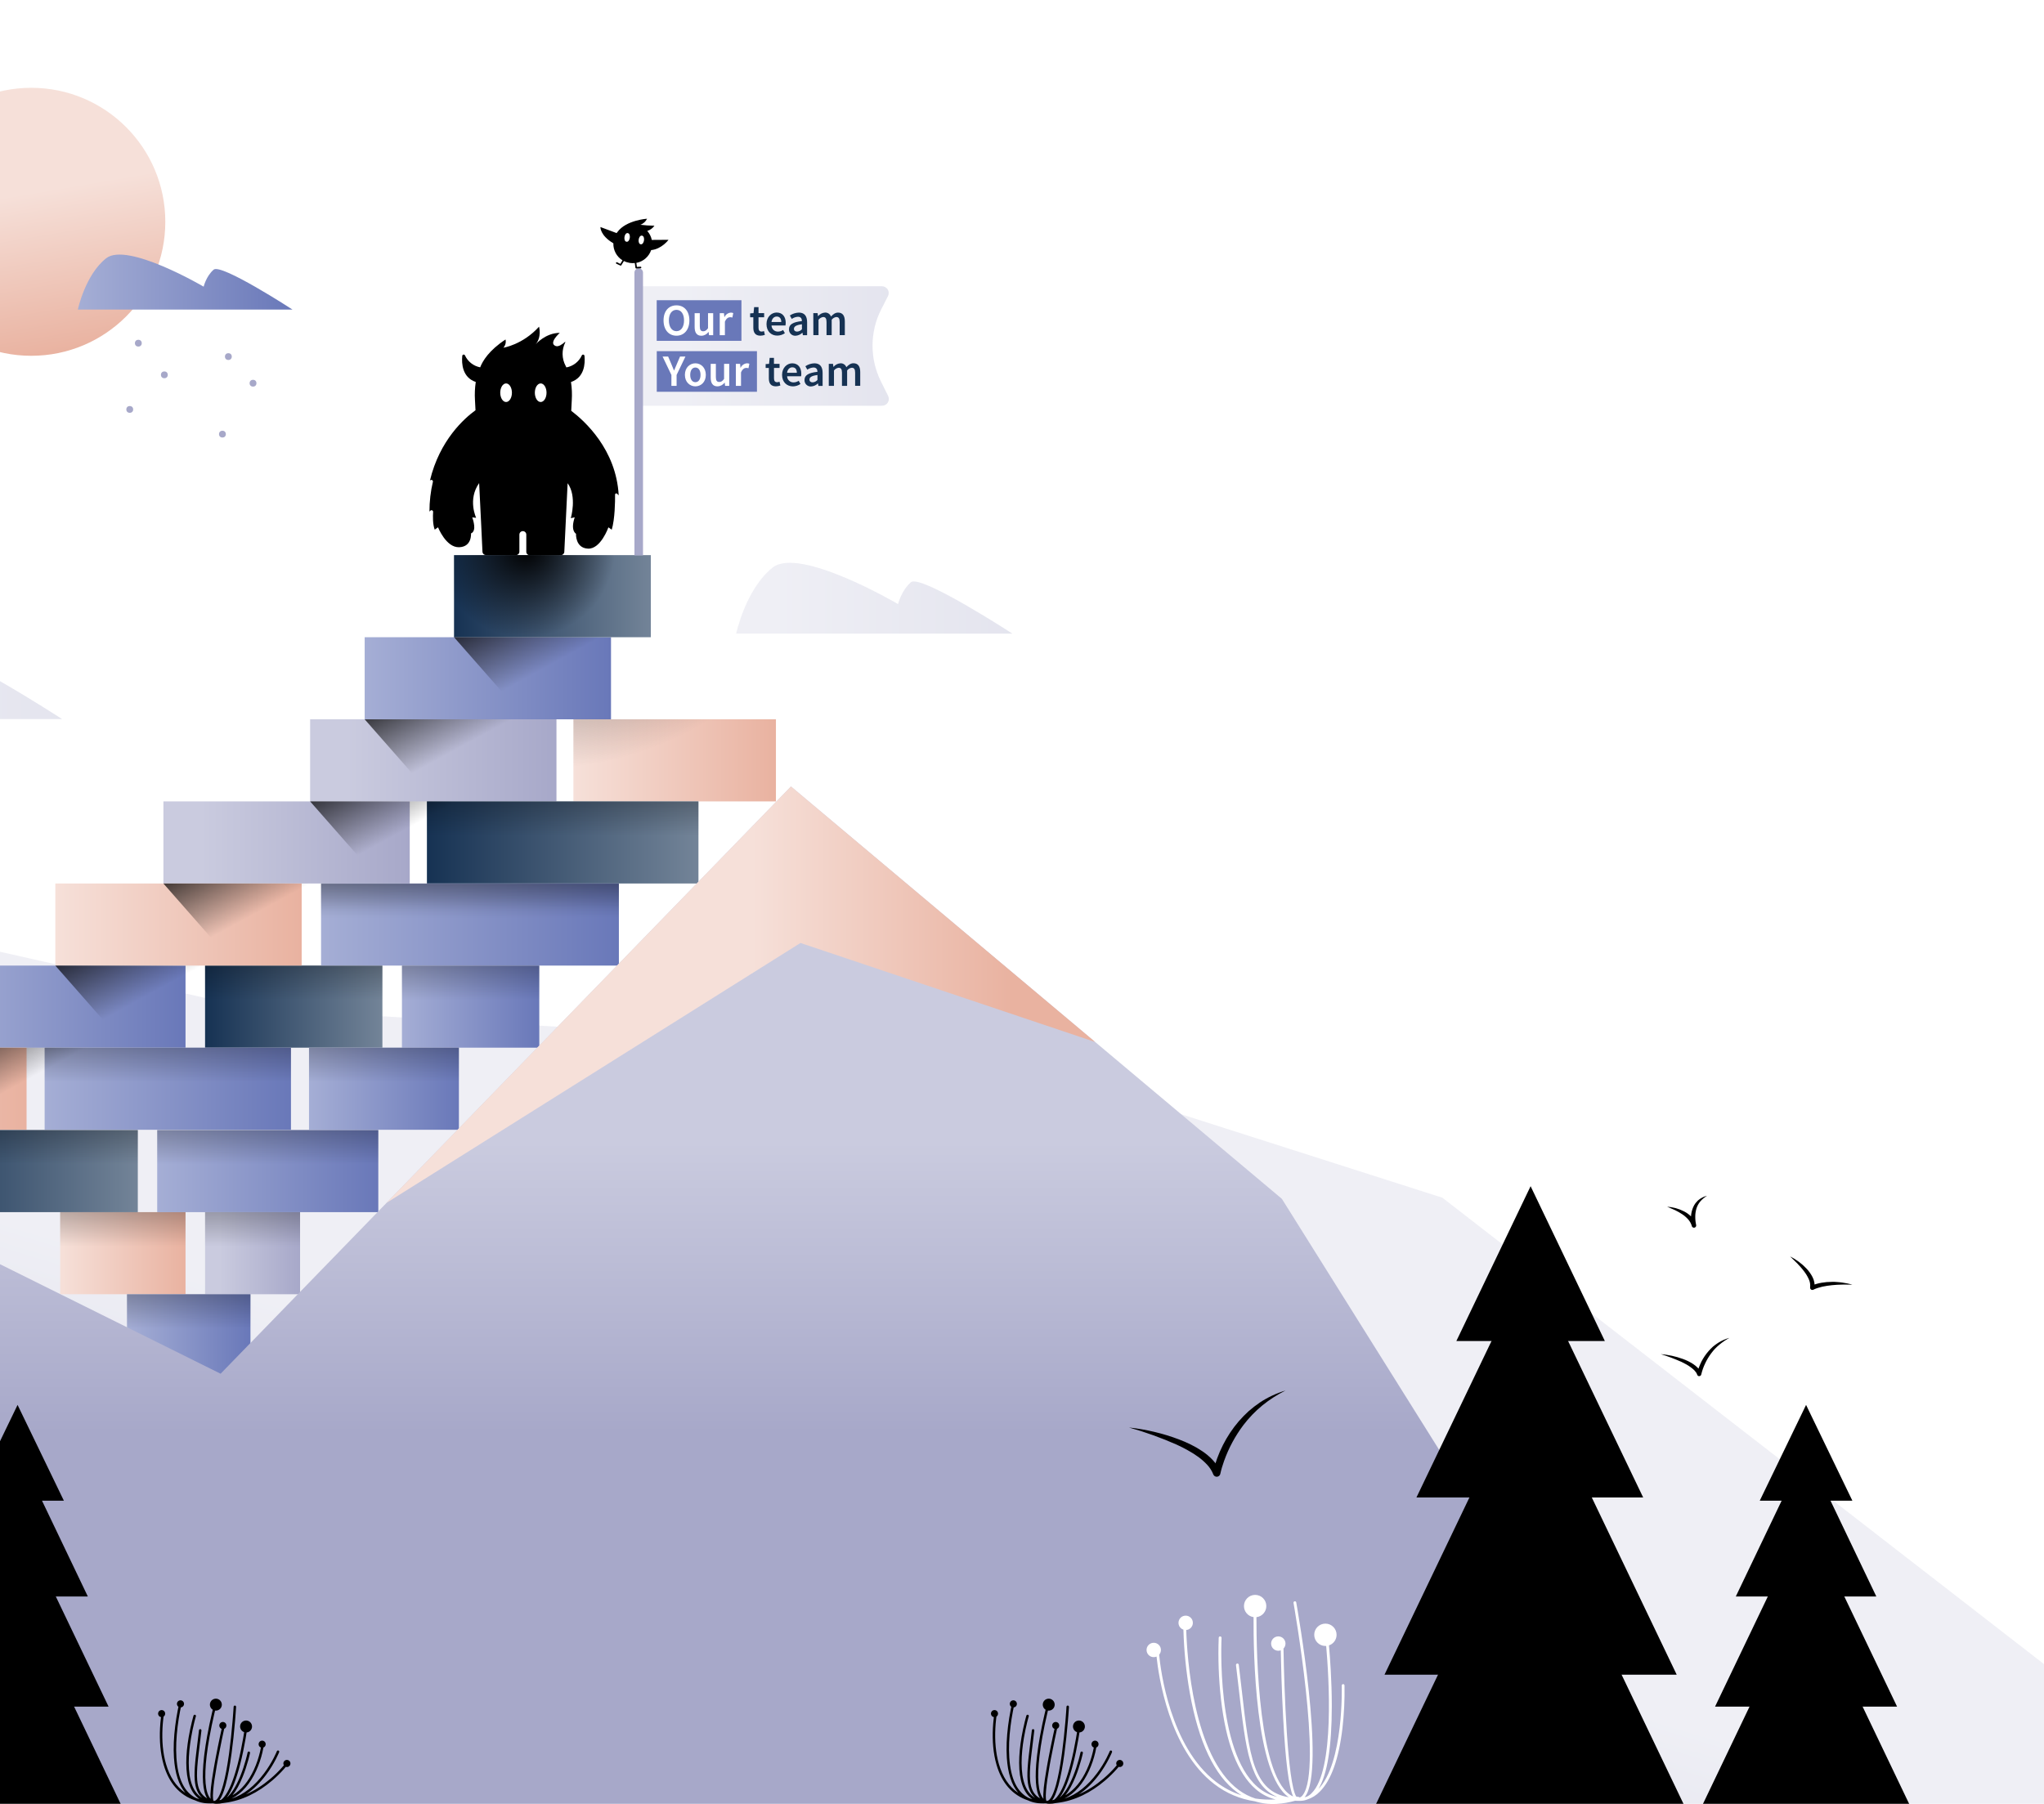 <?xml version="1.0" encoding="UTF-8"?>
<svg width="1280px" height="1130px" viewBox="0 0 1280 1130" version="1.1" xmlns="http://www.w3.org/2000/svg" xmlns:xlink="http://www.w3.org/1999/xlink">
    <rect x="0" y="0" width="1280" height="1130" fill="#808080" stroke="none"/>
    <!-- Generator: Sketch 63.1 (92452) - https://sketch.com -->
    <title>Group 12 Copy</title>
    <desc>Created with Sketch.</desc>
    <defs>
        <rect id="path-1" x="0" y="0" width="1440" height="1130"></rect>
        <linearGradient x1="52.87%" y1="48.988%" x2="41.389%" y2="58.848%" id="linearGradient-3">
            <stop stop-color="#CACBDF" offset="15%"></stop>
            <stop stop-color="#A7A8C9" offset="100%"></stop>
        </linearGradient>
        <linearGradient x1="0%" y1="50%" x2="100%" y2="50%" id="linearGradient-4">
            <stop stop-color="#A5AED5" offset="0%"></stop>
            <stop stop-color="#6978B9" offset="100%"></stop>
        </linearGradient>
        <linearGradient x1="0%" y1="50%" x2="100%" y2="50%" id="linearGradient-5">
            <stop stop-color="#F6E0D9" offset="0%"></stop>
            <stop stop-color="#E9B2A0" offset="100%"></stop>
        </linearGradient>
        <linearGradient x1="0%" y1="50%" x2="100.006%" y2="50%" id="linearGradient-6">
            <stop stop-color="#CACBDF" offset="15%"></stop>
            <stop stop-color="#A7A8C9" offset="100%"></stop>
        </linearGradient>
        <linearGradient x1="0%" y1="50%" x2="100%" y2="50%" id="linearGradient-7">
            <stop stop-color="#163253" offset="0%"></stop>
            <stop stop-color="#738498" offset="100%"></stop>
        </linearGradient>
        <radialGradient cx="36.609%" cy="-8.051%" fx="36.609%" fy="-8.051%" r="108.518%" gradientTransform="translate(0.366,-0.081),scale(0.417,1),translate(-0.366,0.081)" id="radialGradient-8">
            <stop stop-color="#000000" offset="0%"></stop>
            <stop stop-color="#000000" stop-opacity="0" offset="100%"></stop>
        </radialGradient>
        <linearGradient x1="0%" y1="50%" x2="99.988%" y2="50%" id="linearGradient-9">
            <stop stop-color="#A5AED5" offset="0%"></stop>
            <stop stop-color="#6978B9" offset="100%"></stop>
        </linearGradient>
        <linearGradient x1="0%" y1="50%" x2="100%" y2="50%" id="linearGradient-10">
            <stop stop-color="#163253" offset="0%"></stop>
            <stop stop-color="#738498" offset="100%"></stop>
        </linearGradient>
        <linearGradient x1="0%" y1="50%" x2="100%" y2="50%" id="linearGradient-11">
            <stop stop-color="#163253" offset="0%"></stop>
            <stop stop-color="#738498" offset="100%"></stop>
        </linearGradient>
        <linearGradient x1="0%" y1="50%" x2="100%" y2="50%" id="linearGradient-12">
            <stop stop-color="#CACBDF" offset="15%"></stop>
            <stop stop-color="#A7A8C9" offset="100%"></stop>
        </linearGradient>
        <linearGradient x1="0%" y1="50.019%" x2="100%" y2="50.019%" id="linearGradient-13">
            <stop stop-color="#A5AED5" offset="0%"></stop>
            <stop stop-color="#6978B9" offset="100%"></stop>
        </linearGradient>
        <linearGradient x1="0%" y1="50.019%" x2="100.005%" y2="50.019%" id="linearGradient-14">
            <stop stop-color="#F6E0D9" offset="0%"></stop>
            <stop stop-color="#E9B2A0" offset="100%"></stop>
        </linearGradient>
        <linearGradient x1="0%" y1="50.019%" x2="100.011%" y2="50.019%" id="linearGradient-15">
            <stop stop-color="#A5AED5" offset="0%"></stop>
            <stop stop-color="#6978B9" offset="100%"></stop>
        </linearGradient>
        <linearGradient x1="0%" y1="50%" x2="100%" y2="50%" id="linearGradient-16">
            <stop stop-color="#A5AED5" offset="0%"></stop>
            <stop stop-color="#6978B9" offset="100%"></stop>
        </linearGradient>
        <linearGradient x1="0%" y1="50%" x2="100%" y2="50%" id="linearGradient-17">
            <stop stop-color="#F6E0D9" offset="0%"></stop>
            <stop stop-color="#E9B2A0" offset="100%"></stop>
        </linearGradient>
        <linearGradient x1="0%" y1="50%" x2="100%" y2="50%" id="linearGradient-18">
            <stop stop-color="#CACBDF" offset="15%"></stop>
            <stop stop-color="#A7A8C9" offset="100%"></stop>
        </linearGradient>
        <linearGradient x1="0%" y1="50%" x2="100%" y2="50%" id="linearGradient-19">
            <stop stop-color="#F6E0D9" offset="0%"></stop>
            <stop stop-color="#E9B2A0" offset="100%"></stop>
        </linearGradient>
        <linearGradient x1="0%" y1="50%" x2="100%" y2="50%" id="linearGradient-20">
            <stop stop-color="#A5AED5" offset="0%"></stop>
            <stop stop-color="#6978B9" offset="100%"></stop>
        </linearGradient>
        <linearGradient x1="0%" y1="50%" x2="100%" y2="50%" id="linearGradient-21">
            <stop stop-color="#A5AED5" offset="0%"></stop>
            <stop stop-color="#6978B9" offset="100%"></stop>
        </linearGradient>
        <linearGradient x1="0%" y1="50%" x2="100.007%" y2="50%" id="linearGradient-22">
            <stop stop-color="#163253" offset="0%"></stop>
            <stop stop-color="#738498" offset="100%"></stop>
        </linearGradient>
        <radialGradient cx="-17.496%" cy="-394.913%" fx="-17.496%" fy="-394.913%" r="466.566%" gradientTransform="translate(-0.175,-3.949),scale(0.353,1),translate(0.175,3.949)" id="radialGradient-23">
            <stop stop-color="#000000" offset="0%"></stop>
            <stop stop-color="#000000" stop-opacity="0" offset="100%"></stop>
        </radialGradient>
        <linearGradient x1="0.51%" y1="2.509%" x2="55.238%" y2="45.097%" id="linearGradient-24">
            <stop stop-color="#000000" offset="0%"></stop>
            <stop stop-color="#000000" stop-opacity="0" offset="100%"></stop>
        </linearGradient>
        <linearGradient x1="0.5%" y1="2.499%" x2="55.243%" y2="45.096%" id="linearGradient-25">
            <stop stop-color="#000000" offset="0%"></stop>
            <stop stop-color="#000000" stop-opacity="0" offset="100%"></stop>
        </linearGradient>
        <linearGradient x1="0.51%" y1="2.509%" x2="55.247%" y2="45.097%" id="linearGradient-26">
            <stop stop-color="#000000" offset="0%"></stop>
            <stop stop-color="#000000" stop-opacity="0" offset="100%"></stop>
        </linearGradient>
        <linearGradient x1="0.51%" y1="2.508%" x2="55.243%" y2="45.096%" id="linearGradient-27">
            <stop stop-color="#000000" offset="0%"></stop>
            <stop stop-color="#000000" stop-opacity="0" offset="100%"></stop>
        </linearGradient>
        <linearGradient x1="50%" y1="-131.155%" x2="50%" y2="41.774%" id="linearGradient-28">
            <stop stop-color="#000000" offset="0%"></stop>
            <stop stop-color="#000000" stop-opacity="0" offset="100%"></stop>
        </linearGradient>
        <linearGradient x1="50%" y1="-131.155%" x2="50%" y2="41.793%" id="linearGradient-29">
            <stop stop-color="#000000" offset="0%"></stop>
            <stop stop-color="#000000" stop-opacity="0" offset="100%"></stop>
        </linearGradient>
        <linearGradient x1="50%" y1="-173.318%" x2="50%" y2="30.552%" id="linearGradient-30">
            <stop stop-color="#000000" offset="0%"></stop>
            <stop stop-color="#000000" stop-opacity="0" offset="100%"></stop>
        </linearGradient>
        <linearGradient x1="49.995%" y1="-131.155%" x2="49.995%" y2="41.793%" id="linearGradient-31">
            <stop stop-color="#000000" offset="0%"></stop>
            <stop stop-color="#000000" stop-opacity="0" offset="100%"></stop>
        </linearGradient>
        <linearGradient x1="49.988%" y1="-131.155%" x2="49.988%" y2="41.793%" id="linearGradient-32">
            <stop stop-color="#000000" offset="0%"></stop>
            <stop stop-color="#000000" stop-opacity="0" offset="100%"></stop>
        </linearGradient>
        <linearGradient x1="50%" y1="-131.155%" x2="50%" y2="41.793%" id="linearGradient-33">
            <stop stop-color="#000000" offset="0%"></stop>
            <stop stop-color="#000000" stop-opacity="0" offset="100%"></stop>
        </linearGradient>
        <linearGradient x1="50.004%" y1="-131.155%" x2="50.004%" y2="41.774%" id="linearGradient-34">
            <stop stop-color="#000000" offset="0%"></stop>
            <stop stop-color="#000000" stop-opacity="0" offset="100%"></stop>
        </linearGradient>
        <linearGradient x1="49.994%" y1="-131.155%" x2="49.994%" y2="41.774%" id="linearGradient-35">
            <stop stop-color="#000000" offset="0%"></stop>
            <stop stop-color="#000000" stop-opacity="0" offset="100%"></stop>
        </linearGradient>
        <linearGradient x1="50%" y1="-131.155%" x2="50%" y2="41.774%" id="linearGradient-36">
            <stop stop-color="#000000" offset="0%"></stop>
            <stop stop-color="#000000" stop-opacity="0" offset="100%"></stop>
        </linearGradient>
        <linearGradient x1="50.008%" y1="-131.155%" x2="50.008%" y2="41.774%" id="linearGradient-37">
            <stop stop-color="#000000" offset="0%"></stop>
            <stop stop-color="#000000" stop-opacity="0" offset="100%"></stop>
        </linearGradient>
        <linearGradient x1="50%" y1="-131.155%" x2="50%" y2="41.793%" id="linearGradient-38">
            <stop stop-color="#000000" offset="0%"></stop>
            <stop stop-color="#000000" stop-opacity="0" offset="100%"></stop>
        </linearGradient>
        <linearGradient x1="50.003%" y1="-131.155%" x2="50.003%" y2="41.774%" id="linearGradient-39">
            <stop stop-color="#000000" offset="0%"></stop>
            <stop stop-color="#000000" stop-opacity="0" offset="100%"></stop>
        </linearGradient>
        <linearGradient x1="50%" y1="26.587%" x2="50%" y2="55.991%" id="linearGradient-40">
            <stop stop-color="#CACBDF" offset="15%"></stop>
            <stop stop-color="#A7A8C9" offset="100%"></stop>
        </linearGradient>
        <linearGradient x1="51.727%" y1="49.998%" x2="88.479%" y2="49.998%" id="linearGradient-41">
            <stop stop-color="#F6E0D9" offset="0%"></stop>
            <stop stop-color="#E9B2A0" offset="100%"></stop>
        </linearGradient>
        <linearGradient x1="48.177%" y1="39.372%" x2="58.501%" y2="99.577%" id="linearGradient-42">
            <stop stop-color="#F6E0D9" offset="0%"></stop>
            <stop stop-color="#E9B2A0" offset="100%"></stop>
        </linearGradient>
        <linearGradient x1="0%" y1="49.949%" x2="100%" y2="49.949%" id="linearGradient-43">
            <stop stop-color="#A5AED5" offset="0%"></stop>
            <stop stop-color="#6978B9" offset="100%"></stop>
        </linearGradient>
        <linearGradient x1="0%" y1="50.014%" x2="100%" y2="50.014%" id="linearGradient-44">
            <stop stop-color="#CACBDF" offset="15%"></stop>
            <stop stop-color="#A7A8C9" offset="100%"></stop>
        </linearGradient>
        <linearGradient x1="0%" y1="50.014%" x2="100%" y2="50.014%" id="linearGradient-45">
            <stop stop-color="#CACBDF" offset="15%"></stop>
            <stop stop-color="#A7A8C9" offset="100%"></stop>
        </linearGradient>
        <linearGradient x1="3.963%" y1="50.007%" x2="100.019%" y2="50.007%" id="linearGradient-46">
            <stop stop-color="#CACBDF" offset="15%"></stop>
            <stop stop-color="#A7A8C9" offset="100%"></stop>
        </linearGradient>
    </defs>
    <g id="Page-1" stroke="none" stroke-width="1" fill="none" fill-rule="evenodd">
        <g id="Artboard" transform="translate(0, -56)">
            <g id="Group-12-Copy" transform="translate(-80, 56)">
                <mask id="mask-2" fill="white">
                    <use xlink:href="#path-1"></use>
                </mask>
                <use id="Mask" fill="#FFFFFF" xlink:href="#path-1"></use>
                <g id="Group-12" mask="url(#mask-2)">
                    <g transform="translate(-689, 55)">
                        <g id="dateam-illustration-5" stroke-width="1" fill="none" fill-rule="evenodd">
                            <g id="Calque_3" fill-rule="nonzero">
                                <polygon id="Path" fill="url(#linearGradient-3)" opacity="0.3" points="4.54747351e-13 764.81 399.23 578.01 509.12 610.98 688.59 523.07 927.09 576.74 1194.41 592.66 1351.42 592.66 1672.25 695.22 2201.28 1105.44 1532.31 1090.79 477.66 1057.83"></polygon>
                                <rect id="Rectangle" fill="url(#linearGradient-4)" x="997.37" y="344.14" width="154.26" height="51.42"></rect>
                                <rect id="Rectangle" fill="url(#linearGradient-5)" x="1128.08" y="395.56" width="126.83" height="51.42"></rect>
                                <rect id="Rectangle" fill="url(#linearGradient-6)" x="963.21" y="395.56" width="154.26" height="51.42"></rect>
                                <rect id="Rectangle" fill="url(#linearGradient-7)" x="1053.32" y="292.72" width="123.25" height="51.42"></rect>
                                <rect id="Rectangle" fill="url(#radialGradient-8)" style="mix-blend-mode: multiply;" x="1053.32" y="292.72" width="123.25" height="51.42"></rect>
                                <rect id="Rectangle" fill="url(#linearGradient-9)" x="1020.71" y="549.82" width="86" height="51.42"></rect>
                                <rect id="Rectangle" fill="url(#linearGradient-10)" x="897.42" y="549.82" width="111.05" height="51.42"></rect>
                                <rect id="Rectangle" fill="url(#linearGradient-4)" x="730.92" y="549.82" width="154.26" height="51.42"></rect>
                                <rect id="Rectangle" fill="url(#linearGradient-11)" x="1036.35" y="446.98" width="170.04" height="51.42"></rect>
                                <rect id="Rectangle" fill="url(#linearGradient-12)" x="871.33" y="446.98" width="154.26" height="51.42"></rect>
                                <rect id="Rectangle" fill="url(#linearGradient-13)" x="796.95" y="601.24" width="154.26" height="51.42"></rect>
                                <rect id="Rectangle" fill="url(#linearGradient-14)" x="589.36" y="601.24" width="196.28" height="51.42"></rect>
                                <rect id="Rectangle" fill="url(#linearGradient-15)" x="962.51" y="601.24" width="93.86" height="51.42"></rect>
                                <rect id="Rectangle" fill="url(#linearGradient-16)" x="970.06" y="498.4" width="186.5" height="51.42"></rect>
                                <rect id="Rectangle" fill="url(#linearGradient-17)" x="803.65" y="498.4" width="154.26" height="51.42"></rect>
                                <rect id="Rectangle" fill="url(#linearGradient-18)" x="897.42" y="704.26" width="59.49" height="51.42"></rect>
                                <rect id="Rectangle" fill="url(#linearGradient-19)" x="806.67" y="704.26" width="78.51" height="51.42"></rect>
                                <rect id="Rectangle" fill="url(#linearGradient-20)" x="848.52" y="755.68" width="77.32" height="51.42"></rect>
                                <rect id="Rectangle" fill="url(#linearGradient-21)" x="867.45" y="652.84" width="138.45" height="51.42"></rect>
                                <rect id="Rectangle" fill="url(#linearGradient-22)" x="702.75" y="652.84" width="152.55" height="51.42"></rect>
                                <polygon id="Path" fill="url(#radialGradient-23)" style="mix-blend-mode: multiply;" points="1250.62 438.81 1128.08 438.81 1128.08 395.56 1219.83 395.56"></polygon>
                                <polygon id="Path" fill="url(#linearGradient-24)" opacity="0.7" style="mix-blend-mode: multiply;" points="1091.32 387.39 1155.37 387.39 1155.37 344.14 1053.32 344.14"></polygon>
                                <polygon id="Path" fill="url(#linearGradient-25)" opacity="0.7" style="mix-blend-mode: multiply;" points="1035.36 438.81 1099.41 438.81 1099.41 395.56 997.37 395.56"></polygon>
                                <polygon id="Path" fill="url(#linearGradient-26)" opacity="0.7" style="mix-blend-mode: multiply;" points="1001.21 490.23 1065.26 490.23 1065.26 446.98 963.21 446.98"></polygon>
                                <polygon id="Path" fill="url(#linearGradient-24)" opacity="0.7" style="mix-blend-mode: multiply;" points="909.33 541.65 973.38 541.65 973.38 498.4 871.33 498.4"></polygon>
                                <polygon id="Path" fill="url(#linearGradient-24)" opacity="0.7" style="mix-blend-mode: multiply;" points="841.64 593.07 905.7 593.07 905.7 549.82 803.65 549.82"></polygon>
                                <polygon id="Path" fill="url(#linearGradient-27)" opacity="0.7" style="mix-blend-mode: multiply;" points="768.91 644.49 832.96 644.49 832.96 601.25 730.92 601.25"></polygon>
                                <rect id="Rectangle" fill="url(#linearGradient-28)" style="mix-blend-mode: multiply;" x="1036.35" y="446.98" width="170.04" height="51.42"></rect>
                                <rect id="Rectangle" fill="url(#linearGradient-29)" style="mix-blend-mode: multiply;" x="970.06" y="498.4" width="186.5" height="51.42"></rect>
                                <rect id="Rectangle" fill="url(#linearGradient-30)" style="mix-blend-mode: multiply;" x="970.06" y="498.65" width="186.5" height="51.42"></rect>
                                <rect id="Rectangle" fill="url(#linearGradient-31)" style="mix-blend-mode: multiply;" x="897.42" y="549.82" width="111.05" height="51.42"></rect>
                                <rect id="Rectangle" fill="url(#linearGradient-32)" style="mix-blend-mode: multiply;" x="1020.71" y="549.82" width="86" height="51.42"></rect>
                                <rect id="Rectangle" fill="url(#linearGradient-33)" style="mix-blend-mode: multiply;" x="796.95" y="601.24" width="154.26" height="51.42"></rect>
                                <rect id="Rectangle" fill="url(#linearGradient-34)" style="mix-blend-mode: multiply;" x="867.45" y="652.84" width="138.45" height="51.42"></rect>
                                <rect id="Rectangle" fill="url(#linearGradient-35)" style="mix-blend-mode: multiply;" x="806.67" y="704.26" width="78.51" height="51.42"></rect>
                                <rect id="Rectangle" fill="url(#linearGradient-36)" style="mix-blend-mode: multiply;" x="848.52" y="755.68" width="77.32" height="51.42"></rect>
                                <rect id="Rectangle" fill="url(#linearGradient-37)" style="mix-blend-mode: multiply;" x="897.42" y="704.26" width="59.49" height="51.42"></rect>
                                <rect id="Rectangle" fill="url(#linearGradient-38)" style="mix-blend-mode: multiply;" x="962.51" y="601.24" width="93.86" height="51.42"></rect>
                                <rect id="Rectangle" fill="url(#linearGradient-39)" style="mix-blend-mode: multiply;" x="702.75" y="652.84" width="152.55" height="51.42"></rect>
                                <polygon id="Path" fill="url(#linearGradient-40)" points="105.99 966.93 599.16 652.53 907.14 805.47 1264.33 437.63 1571.73 695.91 1862.17 1159.55 18.34 1159.55"></polygon>
                                <polygon id="Path" fill="url(#linearGradient-41)" points="1264.33 437.63 1011.09 698.42 1270.28 535.65 1454.8 597.67"></polygon>
                                <g id="Group-19" transform="translate(701.62, 687.07)" fill="#000000">
                                    <polygon id="Path" points="979.38 97.93 1025.88 0.93 1072.38 97.93"></polygon>
                                    <polygon id="Path" points="954.38 195.93 1025.38 47.93 1096.38 195.93"></polygon>
                                    <polygon id="Path" points="934.38 306.93 1025.88 115.93 1117.38 306.93"></polygon>
                                    <polygon id="Path" points="899.38 449.93 1025.38 186.93 1151.38 449.93"></polygon>
                                    <polygon id="Path" points="1169.38 197.93 1198.385 137.93 1227.38 197.93"></polygon>
                                    <g id="Group" transform="translate(0.38, 137.93)">
                                        <polygon id="Path-Copy-4" points="49 60 78.005 0 107 60"></polygon>
                                        <polygon id="Path-Copy-5" points="34 120 78.005 28 122 120"></polygon>
                                        <polygon id="Path-Copy-6" points="21 189 78 70 135 189"></polygon>
                                        <polygon id="Path-Copy-7" points="0 278 78.005 115 156 278"></polygon>
                                    </g>
                                    <polygon id="Path" points="1154.38 257.93 1198.385 165.93 1242.38 257.93"></polygon>
                                    <polygon id="Path" points="1141.38 326.93 1198.38 207.93 1255.38 326.93"></polygon>
                                    <polygon id="Path" points="1120.38 415.93 1198.385 252.93 1276.38 415.93"></polygon>
                                    <path d="M1107.38,106.125 C1112.096,106.509 1116.739,107.52 1121.186,109.13 C1123.472,109.938 1125.653,111.014 1127.684,112.336 C1128.745,113.022 1129.722,113.831 1130.592,114.745 C1131.523,115.712 1132.26,116.847 1132.764,118.089 L1130.132,118.318 C1130.41,116.998 1130.795,115.702 1131.282,114.443 C1131.512,113.811 1131.779,113.216 1132.028,112.611 L1132.865,110.779 C1134.079,108.425 1135.575,106.226 1137.32,104.229 C1138.189,103.243 1139.111,102.304 1140.081,101.417 C1141.096,100.578 1142.16,99.798 1143.265,99.081 C1145.465,97.682 1147.863,96.619 1150.38,95.93 C1148.148,97.141 1146.045,98.574 1144.103,100.208 C1143.13,101.001 1142.207,101.855 1141.342,102.764 C1140.541,103.68 1139.685,104.596 1138.977,105.622 C1137.5,107.595 1136.229,109.712 1135.185,111.942 C1134.136,114.139 1133.322,116.438 1132.755,118.803 L1132.755,118.886 C1132.582,119.614 1131.848,120.065 1131.117,119.894 C1130.675,119.76 1130.33,119.417 1130.196,118.977 C1129.561,117.145 1127.95,115.661 1126.211,114.397 C1125.317,113.725 1124.379,113.113 1123.404,112.565 C1122.419,112.025 1121.416,111.484 1120.376,110.999 C1116.151,109.105 1111.81,107.478 1107.38,106.125 L1107.38,106.125 Z" id="Path"></path>
                                    <path d="M774.38,152.084 C779.715,152.66 785.007,153.576 790.226,154.824 C795.467,156.052 800.62,157.627 805.652,159.541 C808.191,160.491 810.68,161.571 813.108,162.776 C815.583,163.976 817.966,165.356 820.239,166.905 C822.589,168.469 824.758,170.288 826.708,172.33 C828.777,174.472 830.397,177.008 831.471,179.787 L827.024,180.16 C827.351,178.556 827.714,177.158 828.162,175.695 C828.609,174.231 829.094,172.824 829.588,171.416 C830.621,168.6 831.816,165.846 833.167,163.167 C835.857,157.815 839.184,152.807 843.075,148.253 C845.033,145.995 847.121,143.854 849.329,141.84 C851.573,139.878 853.935,138.057 856.404,136.387 C861.334,133.131 866.718,130.618 872.38,128.93 C867.193,131.513 862.307,134.661 857.811,138.317 C853.403,141.95 849.431,146.082 845.974,150.63 C840.863,157.441 836.806,164.982 833.941,173.001 C833.456,174.334 833.008,175.676 832.617,177.028 C832.226,178.379 831.834,179.824 831.582,181.027 L831.582,181.082 C831.375,182.096 830.519,182.848 829.487,182.924 C828.456,183 827.499,182.381 827.146,181.409 C826.271,179.204 824.991,177.184 823.371,175.452 C821.673,173.624 819.799,171.966 817.778,170.503 C815.693,168.992 813.514,167.616 811.254,166.383 C808.998,165.115 806.677,163.922 804.291,162.841 C794.592,158.54 784.596,154.945 774.38,152.084 L774.38,152.084 Z" id="Path"></path>
                                    <path d="M1111.38,13.784 C1115.062,14.026 1118.654,15.016 1121.93,16.694 C1123.641,17.557 1125.199,18.69 1126.541,20.048 C1127.929,21.496 1128.949,23.25 1129.515,25.165 C1129.655,25.637 1129.53,26.147 1129.187,26.503 C1128.843,26.859 1128.333,27.007 1127.849,26.891 C1127.365,26.775 1126.98,26.413 1126.84,25.941 L1126.84,25.886 L1126.84,25.886 C1126.377,23.947 1126.197,21.953 1126.307,19.964 C1126.415,17.978 1126.868,16.026 1127.645,14.191 C1127.86,13.738 1128.065,13.267 1128.309,12.842 C1128.552,12.417 1128.851,12.001 1129.132,11.586 C1129.439,11.191 1129.77,10.815 1130.123,10.459 L1130.628,9.914 L1131.208,9.452 C1132.715,8.233 1134.484,7.371 1136.38,6.93 C1134.801,7.866 1133.386,9.048 1132.19,10.431 C1131.058,11.754 1130.217,13.296 1129.721,14.958 C1129.229,16.61 1128.984,18.325 1128.991,20.048 C1128.984,20.918 1129.027,21.787 1129.122,22.653 C1129.209,23.498 1129.35,24.337 1129.543,25.165 L1126.84,25.867 C1126.404,24.37 1125.644,22.983 1124.614,21.803 C1123.516,20.557 1122.259,19.458 1120.873,18.533 C1119.431,17.561 1117.918,16.696 1116.346,15.946 C1114.71,15.179 1113.073,14.477 1111.38,13.784 Z" id="Path"></path>
                                    <path d="M1188.38,44.93 C1190.278,45.87 1192.09,46.978 1193.795,48.242 C1195.524,49.508 1197.134,50.932 1198.606,52.496 C1200.139,54.096 1201.431,55.916 1202.442,57.897 C1203.549,60.032 1203.968,62.464 1203.64,64.852 L1201.606,63.393 C1202.645,62.869 1203.735,62.453 1204.857,62.151 C1205.922,61.841 1207.005,61.592 1208.098,61.407 C1210.246,61.036 1212.421,60.853 1214.6,60.862 L1216.225,60.862 L1217.851,60.965 C1218.928,61.022 1220.005,61.163 1221.073,61.304 C1222.142,61.445 1223.2,61.652 1224.25,61.85 C1225.3,62.047 1226.34,62.358 1227.38,62.631 C1226.303,62.631 1225.234,62.631 1224.176,62.574 C1223.117,62.518 1222.049,62.574 1220.99,62.574 C1218.882,62.621 1216.782,62.716 1214.702,62.932 C1212.644,63.135 1210.597,63.449 1208.572,63.873 C1207.569,64.118 1206.584,64.391 1205.618,64.701 C1204.694,64.991 1203.794,65.353 1202.925,65.783 L1202.925,65.783 C1202.242,66.126 1201.415,65.849 1201.067,65.162 C1200.931,64.903 1200.883,64.605 1200.928,64.315 C1201.132,62.486 1200.809,60.637 1199.999,58.989 C1199.162,57.184 1198.114,55.488 1196.878,53.936 C1196.275,53.117 1195.615,52.336 1194.928,51.564 C1194.241,50.793 1193.563,50.021 1192.838,49.278 C1191.417,47.838 1189.913,46.389 1188.38,44.93 Z" id="Path"></path>
                                </g>
                                <g id="Group-18" transform="translate(642, 0)">
                                    <circle id="Oval" fill="url(#linearGradient-42)" cx="146.59" cy="83.93" r="83.93"></circle>
                                    <path d="M175.75,138.91 L310.17,138.91 C310.17,138.91 265.47,109.83 260.78,113.91 C256.09,117.99 254.53,124.56 254.53,124.56 C254.53,124.56 206.7,96.42 193.53,106.74 C180.36,117.06 175.75,138.91 175.75,138.91 Z" id="Path" fill="url(#linearGradient-43)"></path>
                                    <circle id="Oval" fill="#A7A8C9" cx="270.01" cy="168.36" r="2.14"></circle>
                                    <circle id="Oval" fill="#A7A8C9" cx="266.29" cy="216.93" r="2.14"></circle>
                                    <circle id="Oval" fill="#A7A8C9" cx="229.92" cy="179.79" r="2.14"></circle>
                                    <circle id="Oval" fill="#A7A8C9" cx="285.45" cy="185.03" r="2.14"></circle>
                                    <circle id="Oval" fill="#A7A8C9" cx="213.63" cy="159.96" r="2.14"></circle>
                                    <circle id="Oval" fill="#A7A8C9" cx="208.25" cy="201.46" r="2.14"></circle>
                                </g>
                                <path d="M1230,341.892 L1403,341.892 C1403,341.892 1345.47,304.476 1339.435,309.707 C1333.4,314.939 1331.383,323.385 1331.383,323.385 C1331.383,323.385 1269.827,287.174 1252.927,300.45 C1236.027,313.725 1230,341.892 1230,341.892 Z" id="Path" fill="url(#linearGradient-44)" opacity="0.3"></path>
                                <path d="M584,395.416 L807.88,395.416 C807.88,395.416 733.43,346.996 725.62,353.766 C717.81,360.536 715.2,371.466 715.2,371.466 C715.2,371.466 635.54,324.606 613.67,341.786 C591.8,358.966 584,395.416 584,395.416 Z" id="Path-Copy-3" fill="url(#linearGradient-45)" opacity="0.3"></path>
                            </g>
                            <g id="Calque_2-2" transform="translate(1037, 149)" fill-rule="nonzero">
                                <path d="M89.72,53.32 C89.84,50.97 89.96,48.75 90.06,46.69 C90.302,42.883 90.138,39.062 89.57,35.29 C98.04,32.42 98.49,23.75 98.02,18.92 C97.988,18.519 97.688,18.192 97.293,18.123 C96.897,18.055 96.505,18.263 96.34,18.63 C94.538,22.551 90.943,25.352 86.7,26.14 L86.6,25.96 C86.48,25.7 86.36,25.45 86.22,25.2 C83.749,20.598 83.667,15.083 86,10.41 C86.055,10.341 86.044,10.24 85.975,10.185 C85.906,10.13 85.805,10.141 85.75,10.21 C84.47,11.37 81.84,13.44 79.99,12.74 C75.22,10.94 82.56,4.5 82.56,4.5 C73.62,4.5 67.48,11.63 67.48,11.63 C71.33,7.06 69.57,0.63 69.57,0.63 C59.28,11.97 47.23,13.8 47.23,13.8 C48.491,12.405 48.994,10.484 48.58,8.65 C38.24,15.43 34.25,22.07 32.7,26.09 C28.499,25.281 24.949,22.491 23.17,18.6 C22.999,18.239 22.609,18.036 22.215,18.103 C21.821,18.171 21.521,18.493 21.48,18.89 C21.02,23.72 21.48,32.39 29.93,35.26 C29.368,39.029 29.204,42.847 29.44,46.65 C29.547,48.65 29.657,50.757 29.77,52.97 C22.87,57.97 7.29,71.63 1.23,97.03 L1.59,96.73 C1.912,96.532 2.318,96.532 2.64,96.731 C2.961,96.93 3.143,97.293 3.11,97.67 C1.656,103.824 0.928,110.127 0.94,116.45 L1.62,115.77 C1.913,115.543 2.307,115.497 2.645,115.65 C2.982,115.803 3.207,116.13 3.23,116.5 C3.03,119.5 2.96,124.42 4.23,127.76 L6.3,126.28 C6.3,126.28 11.3,139.03 19.5,138.77 C27.7,138.51 26.95,130.1 26.95,130.1 C26.95,130.1 29.39,129.49 28.95,125.23 C28.761,123.469 28.351,121.739 27.73,120.08 L30.17,120.35 C30.17,120.35 24.73,108.89 32.05,98.6 C33.05,118.1 33.85,135.72 34.13,141.6 C34.183,142.754 35.135,143.661 36.29,143.66 L55.07,143.72 C56.27,143.72 57.244,142.75 57.25,141.55 L57.25,131 C57.195,130.191 57.595,129.42 58.288,128.999 C58.98,128.578 59.85,128.578 60.542,128.999 C61.235,129.42 61.635,130.191 61.58,131 L61.58,141.62 C61.58,142.196 61.809,142.747 62.216,143.154 C62.623,143.561 63.174,143.79 63.75,143.79 L83.22,143.73 C84.373,143.726 85.322,142.821 85.38,141.67 C85.66,135.81 86.51,118.18 87.46,98.67 C93.46,106.92 89.46,120.57 89.46,120.57 L91.9,120.03 C89.06,128.56 92.71,130.32 92.71,130.32 C92.71,130.32 92.17,139.26 100.19,139.65 C108.21,140.04 113,126.31 113,126.31 L115.08,127.79 C117.08,121.12 117.21,110.16 117.17,105.79 C117.164,105.486 117.345,105.21 117.625,105.093 C117.905,104.976 118.228,105.043 118.44,105.26 L119.44,106.26 C117.9,77.47 98,59.58 89.72,53.32 Z" id="Path" fill="#000000"></path>
                                <ellipse id="Oval" fill="#FFFFFF" cx="48.92" cy="41.99" rx="3.66" ry="5.82"></ellipse>
                                <ellipse id="Oval" fill="#FFFFFF" cx="70.59" cy="41.99" rx="3.66" ry="5.82"></ellipse>
                            </g>
                            <g id="Drapeau" transform="translate(1145, 82)" fill-rule="nonzero">
                                <path d="M23.17,42.31 L176.31,42.31 C177.782,42.31 179.148,43.074 179.917,44.329 C180.686,45.584 180.748,47.149 180.08,48.46 L175.89,56.67 C168.659,70.847 168.563,87.61 175.63,101.87 L180.18,111.03 C180.83,112.34 180.757,113.892 179.988,115.135 C179.219,116.379 177.862,117.137 176.4,117.14 L24.53,117.14" id="Path" fill="url(#linearGradient-46)" opacity="0.3"></path>
                                <path d="M24,31.07 L24,31.07 C24.705,31.07 25.382,31.35 25.881,31.849 C26.38,32.348 26.66,33.025 26.66,33.73 L26.66,210.87 L21.3,210.87 L21.3,33.73 C21.3,33.018 21.586,32.335 22.093,31.835 C22.601,31.335 23.288,31.059 24,31.07 L24,31.07 Z" id="Path" fill="#A7A8C9"></path>
                                <rect id="Rectangle" fill="#6978B9" x="35.28" y="82.96" width="62.74" height="25.44"></rect>
                                <rect id="Rectangle" fill="#6978B9" x="35.25" y="51.05" width="53.06" height="25.44"></rect>
                                <path d="M39.53,63.69 C39.53,57.76 42.84,54.26 47.62,54.26 C52.4,54.26 55.71,57.77 55.71,63.69 C55.71,69.61 52.4,73.28 47.62,73.28 C42.84,73.28 39.53,69.63 39.53,63.69 Z M52.36,63.69 C52.36,59.58 50.5,57.08 47.62,57.08 C44.74,57.08 42.87,59.58 42.87,63.69 C42.87,67.8 44.73,70.45 47.62,70.45 C50.51,70.45 52.36,67.81 52.36,63.69 Z" id="Shape" fill="#FFFFFF"></path>
                                <path d="M59,67.8 L59,59.16 L62.23,59.16 L62.23,67.39 C62.23,69.65 62.88,70.5 64.38,70.5 C65.59,70.5 66.38,69.94 67.38,68.6 L67.38,59.16 L70.61,59.16 L70.61,72.94 L68,72.94 L67.75,70.94 L67.66,70.94 C66.642,72.386 64.998,73.265 63.23,73.31 C60.25,73.28 59,71.28 59,67.8 Z" id="Path" fill="#FFFFFF"></path>
                                <path d="M74.72,59.16 L77.36,59.16 L77.61,61.62 L77.7,61.62 C78.393,60.037 79.898,58.962 81.62,58.82 C82.154,58.794 82.688,58.89 83.18,59.1 L82.62,61.91 C82.161,61.763 81.682,61.688 81.2,61.69 C80.1,61.69 78.78,62.44 77.95,64.53 L77.95,72.94 L74.72,72.94 L74.72,59.16 Z" id="Path" fill="#FFFFFF"></path>
                                <path d="M95.75,68.27 L95.75,61.71 L93.75,61.71 L93.75,59.29 L95.88,59.14 L96.26,55.38 L99,55.38 L99,59.14 L102.52,59.14 L102.52,61.71 L99,61.71 L99,68.27 C99,69.89 99.63,70.69 101,70.69 C101.492,70.668 101.976,70.559 102.43,70.37 L102.98,72.75 C102.077,73.072 101.128,73.244 100.17,73.26 C96.93,73.26 95.75,71.25 95.75,68.27 Z" id="Path" fill="#163253"></path>
                                <path d="M104,66 C104,61.52 107.11,58.76 110.35,58.76 C114.08,58.76 116.04,61.46 116.04,65.3 C116.041,65.83 115.994,66.359 115.9,66.88 L107.15,66.88 C107.173,67.929 107.616,68.924 108.379,69.644 C109.142,70.364 110.162,70.748 111.21,70.71 C112.351,70.691 113.461,70.344 114.41,69.71 L115.51,71.71 C114.12,72.667 112.477,73.189 110.79,73.21 C107,73.26 104,70.59 104,66 Z M113.25,64.68 C113.25,62.56 112.25,61.27 110.42,61.27 C108.81,61.27 107.42,62.47 107.12,64.68 L113.25,64.68 Z" id="Shape" fill="#163253"></path>
                                <path d="M118.09,69.22 C118.09,66.22 120.54,64.73 126.19,64.12 C126.19,62.64 125.56,61.41 123.69,61.41 C122.301,61.497 120.962,61.964 119.82,62.76 L118.63,60.61 C120.31,59.489 122.271,58.862 124.29,58.8 C127.73,58.8 129.43,60.92 129.43,64.8 L129.43,72.96 L126.78,72.96 L126.53,71.43 L126.44,71.43 C125.289,72.549 123.773,73.213 122.17,73.3 C121.069,73.365 119.994,72.956 119.214,72.176 C118.434,71.396 118.025,70.321 118.09,69.22 L118.09,69.22 Z M126.19,69.22 L126.19,66.12 C122.46,66.59 121.19,67.57 121.19,68.96 C121.19,70.18 122.02,70.71 123.19,70.71 C124.348,70.637 125.428,70.104 126.19,69.23 L126.19,69.22 Z" id="Shape" fill="#163253"></path>
                                <path d="M133.31,59.14 L136,59.14 L136.25,61.02 L136.33,61.02 C137.374,59.724 138.91,58.92 140.57,58.8 C142.251,58.664 143.812,59.679 144.37,61.27 C145.69,59.87 147.05,58.8 148.8,58.8 C151.71,58.8 153.05,60.8 153.05,64.28 L153.05,72.92 L149.82,72.92 L149.82,64.69 C149.82,62.43 149.15,61.57 147.7,61.57 C146.546,61.726 145.505,62.348 144.82,63.29 L144.82,72.92 L141.59,72.92 L141.59,64.69 C141.59,62.43 140.91,61.57 139.47,61.57 C138.314,61.731 137.272,62.351 136.58,63.29 L136.58,72.92 L133.35,72.92 L133.31,59.14 Z" id="Path" fill="#163253"></path>
                                <path d="M44.45,97.87 L38.93,86.34 L42.41,86.34 L44.41,91.03 C44.95,92.4 45.47,93.67 46.05,95.03 L46.16,95.03 C46.74,93.63 47.32,92.36 47.85,91.03 L49.85,86.34 L53.23,86.34 L47.7,97.87 L47.7,104.69 L44.45,104.69 L44.45,97.87 Z" id="Path" fill="#FFFFFF"></path>
                                <path d="M52.9,97.81 C52.9,93.22 56.02,90.57 59.46,90.57 C62.9,90.57 66,93.22 66,97.81 C66,102.4 62.89,105 59.46,105 C56.03,105 52.9,102.38 52.9,97.81 Z M62.69,97.81 C62.69,95.05 61.48,93.21 59.46,93.21 C57.44,93.21 56.23,95.05 56.23,97.81 C56.23,100.57 57.44,102.39 59.46,102.39 C61.48,102.39 62.69,100.57 62.69,97.81 Z" id="Shape" fill="#FFFFFF"></path>
                                <path d="M69.06,99.55 L69.06,90.91 L72.29,90.91 L72.29,99.14 C72.29,101.4 72.94,102.26 74.43,102.26 C75.64,102.26 76.43,101.69 77.43,100.35 L77.43,90.91 L80.67,90.91 L80.67,104.69 L78.07,104.69 L77.82,102.69 L77.73,102.69 C76.698,104.113 75.057,104.968 73.3,105 C70.35,105 69.06,103 69.06,99.55 Z" id="Path" fill="#FFFFFF"></path>
                                <path d="M84.81,90.91 L87.46,90.91 L87.71,93.37 L87.8,93.37 C88.491,91.79 89.992,90.715 91.71,90.57 C92.245,90.542 92.778,90.638 93.27,90.85 L92.71,93.66 C92.255,93.512 91.779,93.438 91.3,93.44 C90.2,93.44 88.87,94.19 88.04,96.29 L88.04,104.69 L84.81,104.69 L84.81,90.91 Z" id="Path" fill="#FFFFFF"></path>
                                <path d="M105.47,100 L105.47,93.48 L103.47,93.48 L103.47,91.06 L105.6,90.91 L105.99,87.15 L108.67,87.15 L108.67,90.91 L112.18,90.91 L112.18,93.48 L108.7,93.48 L108.7,100 C108.7,101.62 109.33,102.42 110.7,102.42 C111.195,102.397 111.682,102.288 112.14,102.1 L112.69,104.48 C111.784,104.802 110.831,104.975 109.87,104.99 C106.64,105 105.47,103 105.47,100 Z" id="Path" fill="#163253"></path>
                                <path d="M113.75,97.81 C113.75,93.33 116.86,90.57 120.11,90.57 C123.83,90.57 125.79,93.27 125.79,97.12 C125.796,97.647 125.749,98.173 125.65,98.69 L116.91,98.69 C116.933,99.739 117.376,100.734 118.139,101.454 C118.902,102.174 119.922,102.558 120.97,102.52 C122.111,102.501 123.221,102.154 124.17,101.52 L125.27,103.52 C123.876,104.476 122.23,104.997 120.54,105.02 C116.74,105 113.75,102.36 113.75,97.81 Z M123,96.49 C123,94.37 122.06,93.08 120.17,93.08 C118.57,93.08 117.17,94.28 116.87,96.49 L123,96.49 Z" id="Shape" fill="#163253"></path>
                                <path d="M127.81,101 C127.81,98.05 130.25,96.51 135.91,95.9 C135.91,94.42 135.27,93.19 133.41,93.19 C132.021,93.277 130.682,93.744 129.54,94.54 L128.35,92.39 C130.025,91.265 131.983,90.634 134,90.57 C137.45,90.57 139.14,92.69 139.14,96.57 L139.14,104.73 L136.49,104.73 L136.25,103.2 L136.16,103.2 C135.006,104.32 133.486,104.984 131.88,105.07 C130.783,105.132 129.712,104.722 128.935,103.945 C128.158,103.168 127.748,102.097 127.81,101 L127.81,101 Z M135.91,101 L135.91,97.9 C132.17,98.37 130.91,99.35 130.91,100.74 C130.91,101.96 131.74,102.49 132.91,102.49 C134.069,102.414 135.149,101.877 135.91,101 Z" id="Shape" fill="#163253"></path>
                                <path d="M143,90.91 L145.65,90.91 L145.9,92.79 L146,92.79 C147.036,91.49 148.571,90.684 150.23,90.57 C151.889,90.443 153.431,91.436 154,93 C155.32,91.6 156.69,90.53 158.44,90.53 C161.34,90.53 162.69,92.53 162.69,96.01 L162.69,104.65 L159.5,104.65 L159.5,96.46 C159.5,94.2 158.82,93.35 157.38,93.35 C156.224,93.501 155.179,94.119 154.49,95.06 L154.49,104.69 L151.26,104.69 L151.26,96.46 C151.26,94.2 150.59,93.35 149.14,93.35 C147.988,93.506 146.949,94.123 146.26,95.06 L146.26,104.69 L143,104.69 L143,90.91 Z" id="Path" fill="#163253"></path>
                                <path d="M-6.50521303e-19,5.21 L10.15,9 C10.32,8.76 10.49,8.52 10.68,8.28 L10.68,8.28 C16.16,0.84 29.2,0 29.2,0 C28.352,1.768 26.844,3.133 25,3.8 C27.931,4.15 30.878,4.343 33.83,4.38 C32.74,5.943 31.16,7.097 29.34,7.66 C30.774,9.275 31.754,11.242 32.18,13.36 L32.18,13.28 L42.64,13.21 C42.64,13.21 38.43,19 31.76,19.66 C30.338,23.803 26.796,26.859 22.49,27.66 L22.84,30.18 L25.09,30.06 C25.222,30.049 25.353,30.093 25.452,30.182 C25.55,30.271 25.608,30.397 25.61,30.53 C25.618,30.663 25.573,30.793 25.485,30.893 C25.397,30.992 25.273,31.052 25.14,31.06 L22.43,31.2 L22.43,31.2 C22.181,31.198 21.969,31.016 21.93,30.77 L21.52,27.77 C20.484,27.873 19.439,27.846 18.41,27.69 C17.121,27.489 15.872,27.084 14.71,26.49 L13.1,29.14 C13.006,29.287 12.845,29.377 12.67,29.38 C12.593,29.38 12.517,29.359 12.45,29.32 L10,28.19 C9.758,28.058 9.661,27.759 9.78,27.51 C9.905,27.265 10.204,27.167 10.45,27.29 L12.45,28.29 L13.81,26.06 C10.149,23.772 7.976,19.715 8.1,15.4 C-0.32,10.41 -6.50521303e-19,5.21 -6.50521303e-19,5.21 Z" id="Path" fill="#000000"></path>
                                <ellipse id="Oval" fill="#FFFFFF" transform="translate(25.624, 13.308) rotate(-82.15) translate(-25.624, -13.308) " cx="25.624" cy="13.308" rx="2.74" ry="1.69"></ellipse>
                                <ellipse id="Oval" fill="#FFFFFF" transform="translate(16.725, 11.716) rotate(-82.15) translate(-16.725, -11.716) " cx="16.725" cy="11.716" rx="2.74" ry="1.69"></ellipse>
                            </g>
                        </g>
                        <path d="M1403.157,1010.077 C1401.954,1010.312 1401.168,1011.481 1401.402,1012.688 C1401.516,1013.278 1401.852,1013.767 1402.306,1014.087 L1402.092,1015.1 C1402.041,1015.348 1401.989,1015.603 1401.937,1015.865 L1401.858,1016.264 C1401.253,1019.336 1400.703,1022.689 1400.266,1026.211 C1399.404,1033.15 1399.086,1039.87 1399.495,1046.036 C1400.128,1055.588 1402.429,1063.094 1406.649,1068.02 C1400.772,1064.059 1396.809,1057.882 1394.502,1049.884 C1392.513,1042.988 1391.92,1035.273 1392.317,1027.485 C1392.414,1025.583 1392.565,1023.808 1392.75,1022.197 L1392.813,1021.666 L1392.925,1020.802 L1392.925,1020.802 L1393.006,1020.234 C1393.73,1019.751 1394.133,1018.863 1393.957,1017.953 C1393.723,1016.745 1392.558,1015.957 1391.354,1016.192 C1390.151,1016.426 1389.365,1017.595 1389.599,1018.803 C1389.78,1019.735 1390.515,1020.417 1391.395,1020.572 L1391.317,1021.169 C1391.304,1021.27 1391.291,1021.372 1391.278,1021.477 C1391.06,1023.262 1390.882,1025.254 1390.772,1027.405 C1390.368,1035.352 1390.973,1043.231 1393.017,1050.315 C1396.246,1061.514 1402.671,1069.363 1412.839,1072.75 C1415.957,1074.201 1419.651,1074.855 1423.96,1074.63 L1424.036,1074.634 L1423.863,1074.57 C1424.801,1074.931 1425.723,1075.061 1426.624,1074.974 C1427.673,1074.981 1428.692,1074.81 1429.682,1074.474 C1430.19,1074.416 1430.694,1074.347 1431.195,1074.266 C1442.146,1072.919 1452.16,1067.818 1461.03,1060.261 C1463.784,1057.914 1466.211,1055.502 1468.289,1053.158 C1468.738,1052.651 1469.151,1052.169 1469.527,1051.717 C1469.877,1051.833 1470.259,1051.863 1470.646,1051.787 C1471.849,1051.553 1472.635,1050.384 1472.401,1049.176 C1472.167,1047.969 1471.002,1047.18 1469.799,1047.415 C1468.595,1047.65 1467.81,1048.819 1468.043,1050.026 C1468.094,1050.289 1468.189,1050.531 1468.319,1050.748 C1467.959,1051.18 1467.563,1051.641 1467.133,1052.126 C1465.101,1054.419 1462.726,1056.78 1460.029,1059.078 C1455.206,1063.187 1450.044,1066.548 1444.58,1068.945 C1449.223,1065.885 1453.437,1061.698 1457.229,1056.621 C1459.619,1053.419 1461.654,1050.094 1463.34,1046.836 C1463.857,1045.837 1464.308,1044.907 1464.694,1044.061 L1464.856,1043.704 C1465.003,1043.374 1465.13,1043.081 1465.235,1042.829 L1465.366,1042.512 C1465.522,1042.113 1465.328,1041.662 1464.93,1041.505 C1464.533,1041.348 1464.084,1041.543 1463.927,1041.942 L1463.81,1042.228 L1463.606,1042.704 L1463.445,1043.068 L1463.445,1043.068 C1463.037,1043.981 1462.544,1045.006 1461.968,1046.121 C1460.319,1049.307 1458.327,1052.561 1455.991,1055.69 C1450.167,1063.489 1443.353,1069.092 1435.53,1071.624 C1442.205,1068.226 1447.288,1062.139 1450.976,1054.125 C1452.682,1050.417 1453.956,1046.557 1454.863,1042.769 C1455.135,1041.632 1455.357,1040.57 1455.534,1039.602 C1456.517,1039.222 1457.118,1038.176 1456.91,1037.101 C1456.676,1035.893 1455.511,1035.105 1454.308,1035.339 C1453.105,1035.574 1452.319,1036.743 1452.553,1037.951 C1452.706,1038.741 1453.258,1039.351 1453.958,1039.614 C1453.796,1040.474 1453.598,1041.41 1453.359,1042.406 C1452.475,1046.102 1451.232,1049.867 1449.572,1053.474 C1446.276,1060.637 1441.859,1066.163 1436.161,1069.505 C1438.499,1066.612 1440.63,1062.659 1442.567,1057.856 C1443.901,1054.55 1445.041,1051.067 1445.989,1047.622 L1446.229,1046.735 L1446.451,1045.885 C1446.522,1045.608 1446.59,1045.337 1446.655,1045.074 L1446.89,1044.098 L1447.127,1043.042 C1447.215,1042.622 1446.947,1042.211 1446.529,1042.124 C1446.111,1042.036 1445.701,1042.305 1445.614,1042.724 L1445.47,1043.371 C1445.43,1043.547 1445.386,1043.739 1445.337,1043.944 L1445.154,1044.701 C1444.961,1045.479 1444.743,1046.319 1444.498,1047.209 C1443.565,1050.6 1442.443,1054.028 1441.134,1057.274 L1440.839,1057.993 C1438.354,1063.978 1435.579,1068.448 1432.541,1070.992 C1435.758,1066.792 1438.559,1059.497 1440.996,1049.973 C1442.285,1044.939 1443.387,1039.603 1444.304,1034.304 L1444.61,1032.496 L1444.797,1031.347 L1444.797,1031.347 L1444.98,1030.18 C1445.108,1030.169 1445.236,1030.151 1445.365,1030.126 C1447.39,1029.731 1448.713,1027.763 1448.319,1025.731 C1447.926,1023.698 1445.965,1022.371 1443.939,1022.766 C1441.914,1023.161 1440.592,1025.129 1440.985,1027.161 C1441.25,1028.526 1442.221,1029.573 1443.443,1029.993 L1443.271,1031.091 C1443.122,1032.026 1442.958,1033.011 1442.78,1034.038 C1441.87,1039.3 1440.775,1044.597 1439.498,1049.587 L1439.229,1050.625 L1438.956,1051.645 C1436.581,1060.401 1433.873,1067.014 1430.878,1070.592 C1430.274,1071.314 1429.669,1071.9 1429.062,1072.349 C1428.693,1072.436 1428.32,1072.516 1427.942,1072.589 C1429.327,1070.758 1430.557,1067.742 1431.698,1063.675 L1431.955,1062.736 C1433.314,1057.636 1434.51,1051.071 1435.555,1043.39 C1436.433,1036.941 1437.155,1030.077 1437.732,1023.241 L1437.905,1021.136 L1438.011,1019.79 C1438.079,1018.909 1438.141,1018.059 1438.199,1017.246 L1438.347,1015.07 L1438.405,1014.142 C1438.43,1013.714 1438.104,1013.347 1437.678,1013.322 C1437.252,1013.297 1436.886,1013.623 1436.861,1014.051 L1436.765,1015.555 L1436.699,1016.535 C1436.602,1017.921 1436.491,1019.42 1436.364,1021.013 L1436.191,1023.11 C1435.616,1029.921 1434.897,1036.76 1434.023,1043.18 L1433.827,1044.596 C1432.804,1051.841 1431.642,1058.018 1430.336,1062.797 L1430.209,1063.255 C1428.588,1069.035 1426.803,1072.376 1425.102,1072.992 L1424.801,1073.019 L1424.801,1073.019 L1424.301,1073.056 L1424.235,1072.905 L1424.235,1072.905 C1424.116,1072.627 1424.022,1072.182 1423.965,1071.59 C1423.862,1070.517 1423.882,1069.018 1424.02,1067.131 L1424.077,1066.406 C1424.403,1062.547 1425.161,1057.349 1426.262,1051.135 L1426.37,1050.53 C1426.603,1049.23 1426.848,1047.896 1427.106,1046.531 C1427.854,1042.572 1428.674,1038.506 1429.519,1034.501 L1429.944,1032.505 L1430.481,1030.022 C1430.524,1029.825 1430.566,1029.631 1430.608,1029.44 L1430.952,1027.895 C1431.915,1027.502 1432.498,1026.469 1432.292,1025.407 C1432.058,1024.2 1430.893,1023.411 1429.69,1023.646 C1428.487,1023.881 1427.701,1025.05 1427.935,1026.257 C1428.089,1027.054 1428.649,1027.669 1429.359,1027.927 L1428.991,1029.591 C1428.813,1030.409 1428.626,1031.273 1428.432,1032.178 C1427.435,1036.832 1426.462,1041.61 1425.587,1046.242 L1425.208,1048.273 L1425.025,1049.271 L1425.025,1049.271 L1424.6,1051.65 L1424.249,1053.679 C1422.756,1062.435 1422.062,1068.475 1422.44,1071.744 C1419.045,1068.043 1418.354,1058.512 1419.96,1044.858 C1420.407,1041.057 1421.021,1037.031 1421.774,1032.853 C1422.651,1027.985 1423.667,1023.165 1424.735,1018.609 L1424.981,1017.568 C1425.071,1017.191 1425.159,1016.823 1425.246,1016.465 C1425.637,1016.518 1426.043,1016.509 1426.452,1016.429 C1428.477,1016.034 1429.799,1014.066 1429.406,1012.034 C1429.012,1010.002 1427.051,1008.675 1425.026,1009.07 C1423.001,1009.465 1421.678,1011.432 1422.072,1013.465 C1422.279,1014.536 1422.922,1015.411 1423.781,1015.942 L1423.343,1017.772 L1423.343,1017.772 L1423.229,1018.253 C1422.156,1022.834 1421.134,1027.68 1420.252,1032.577 C1419.557,1036.434 1418.979,1040.164 1418.54,1043.713 L1418.424,1044.676 L1418.3,1045.759 C1416.952,1057.936 1417.412,1066.825 1420.271,1071.444 C1416.343,1069.214 1414.506,1065.602 1414.046,1059.923 C1413.794,1056.814 1413.936,1053.073 1414.451,1047.88 L1414.61,1046.356 L1414.942,1043.483 C1415.545,1038.38 1416.562,1030.183 1416.706,1028.952 C1416.756,1028.526 1416.453,1028.141 1416.028,1028.091 C1415.604,1028.041 1415.22,1028.345 1415.17,1028.771 L1413.348,1043.787 C1413.202,1045.029 1413.085,1046.053 1413.018,1046.695 L1412.912,1047.734 L1412.812,1048.77 C1412.371,1053.516 1412.261,1057.044 1412.504,1060.049 C1412.907,1065.01 1414.345,1068.606 1417.159,1071.121 C1411.391,1067.73 1408.777,1060.137 1408.753,1049.25 C1408.742,1044.299 1409.283,1038.904 1410.242,1033.304 C1410.814,1029.97 1411.498,1026.77 1412.23,1023.818 L1412.42,1023.063 C1412.576,1022.452 1412.726,1021.882 1412.869,1021.359 L1413.115,1020.476 L1413.235,1020.061 C1413.358,1019.651 1413.126,1019.218 1412.717,1019.094 C1412.309,1018.971 1411.877,1019.203 1411.754,1019.614 L1411.676,1019.88 C1411.614,1020.095 1411.543,1020.348 1411.463,1020.636 L1411.289,1021.273 C1411.112,1021.933 1410.924,1022.658 1410.73,1023.443 C1409.989,1026.43 1409.296,1029.667 1408.718,1033.041 C1407.744,1038.722 1407.195,1044.203 1407.207,1049.253 C1407.23,1060.088 1409.793,1067.986 1415.45,1071.9 C1414.817,1071.738 1414.199,1071.559 1413.594,1071.363 C1405.85,1067.796 1401.899,1058.925 1401.038,1045.933 C1400.637,1039.877 1400.95,1033.251 1401.8,1026.403 C1402.197,1023.21 1402.687,1020.157 1403.227,1017.33 L1403.375,1016.564 L1403.551,1015.688 C1403.637,1015.263 1403.722,1014.86 1403.804,1014.478 L1403.876,1014.471 L1404.004,1014.45 C1405.208,1014.215 1405.993,1013.046 1405.759,1011.838 C1405.526,1010.631 1404.361,1009.842 1403.157,1010.077 Z" id="Path" fill="#000000" fill-rule="nonzero"></path>
                        <path d="M881.599,1010.077 C880.396,1010.312 879.61,1011.481 879.844,1012.688 C879.958,1013.278 880.294,1013.767 880.748,1014.087 L880.534,1015.1 C880.483,1015.348 880.431,1015.603 880.379,1015.865 L880.3,1016.264 C879.695,1019.336 879.145,1022.689 878.708,1026.211 C877.846,1033.15 877.528,1039.87 877.937,1046.036 C878.57,1055.588 880.871,1063.094 885.091,1068.02 C879.213,1064.059 875.251,1057.882 872.944,1049.884 C870.955,1042.988 870.362,1035.273 870.759,1027.485 C870.855,1025.583 871.007,1023.808 871.192,1022.197 L871.255,1021.666 L871.367,1020.802 L871.367,1020.802 L871.448,1020.234 C872.172,1019.751 872.575,1018.863 872.398,1017.953 C872.165,1016.745 871,1015.957 869.796,1016.192 C868.593,1016.426 867.807,1017.595 868.041,1018.803 C868.222,1019.735 868.957,1020.417 869.837,1020.572 L869.758,1021.169 C869.746,1021.27 869.733,1021.372 869.72,1021.477 C869.502,1023.262 869.324,1025.254 869.214,1027.405 C868.81,1035.352 869.415,1043.231 871.458,1050.315 C874.688,1061.514 881.113,1069.363 891.281,1072.75 C894.399,1074.201 898.093,1074.855 902.402,1074.63 L902.478,1074.634 L902.305,1074.57 C903.243,1074.931 904.164,1075.061 905.066,1074.974 C906.115,1074.981 907.134,1074.81 908.123,1074.474 C908.632,1074.416 909.136,1074.347 909.637,1074.266 C920.588,1072.919 930.601,1067.818 939.472,1060.261 C942.226,1057.914 944.653,1055.502 946.731,1053.158 C947.18,1052.651 947.593,1052.169 947.969,1051.717 C948.318,1051.833 948.701,1051.863 949.087,1051.787 C950.291,1051.553 951.076,1050.384 950.843,1049.176 C950.609,1047.969 949.444,1047.18 948.24,1047.415 C947.037,1047.65 946.251,1048.819 946.485,1050.026 C946.536,1050.289 946.631,1050.531 946.761,1050.748 C946.401,1051.18 946.005,1051.641 945.575,1052.126 C943.543,1054.419 941.168,1056.78 938.471,1059.078 C933.648,1063.187 928.486,1066.548 923.022,1068.945 C927.664,1065.885 931.879,1061.698 935.67,1056.621 C938.061,1053.419 940.096,1050.094 941.782,1046.836 C942.299,1045.837 942.75,1044.907 943.136,1044.061 L943.298,1043.704 C943.445,1043.374 943.572,1043.081 943.677,1042.829 L943.807,1042.512 C943.964,1042.113 943.769,1041.662 943.372,1041.505 C942.975,1041.348 942.526,1041.543 942.369,1041.942 L942.252,1042.228 L942.048,1042.704 L941.887,1043.068 L941.887,1043.068 C941.478,1043.981 940.986,1045.006 940.41,1046.121 C938.761,1049.307 936.769,1052.561 934.433,1055.69 C928.609,1063.489 921.795,1069.092 913.972,1071.624 C920.646,1068.226 925.73,1062.139 929.418,1054.125 C931.124,1050.417 932.398,1046.557 933.305,1042.769 C933.577,1041.632 933.799,1040.57 933.975,1039.602 C934.959,1039.222 935.56,1038.176 935.352,1037.101 C935.118,1035.893 933.953,1035.105 932.75,1035.339 C931.547,1035.574 930.761,1036.743 930.995,1037.951 C931.148,1038.741 931.699,1039.351 932.4,1039.614 C932.238,1040.474 932.04,1041.41 931.801,1042.406 C930.917,1046.102 929.673,1049.867 928.014,1053.474 C924.718,1060.637 920.3,1066.163 914.603,1069.505 C916.941,1066.612 919.072,1062.659 921.009,1057.856 C922.343,1054.55 923.483,1051.067 924.431,1047.622 L924.67,1046.735 L924.892,1045.885 C924.964,1045.608 925.032,1045.337 925.097,1045.074 L925.332,1044.098 L925.569,1043.042 C925.657,1042.622 925.389,1042.211 924.971,1042.124 C924.553,1042.036 924.143,1042.305 924.055,1042.724 L923.912,1043.371 C923.872,1043.547 923.827,1043.739 923.779,1043.944 L923.595,1044.701 C923.403,1045.479 923.185,1046.319 922.94,1047.209 C922.007,1050.6 920.885,1054.028 919.576,1057.274 L919.281,1057.993 C916.796,1063.978 914.021,1068.448 910.983,1070.992 C914.2,1066.792 917.001,1059.497 919.438,1049.973 C920.727,1044.939 921.829,1039.603 922.746,1034.304 L923.052,1032.496 L923.238,1031.347 L923.238,1031.347 L923.422,1030.18 C923.549,1030.169 923.678,1030.151 923.807,1030.126 C925.832,1029.731 927.155,1027.763 926.761,1025.731 C926.367,1023.698 924.406,1022.371 922.381,1022.766 C920.356,1023.161 919.034,1025.129 919.427,1027.161 C919.692,1028.526 920.663,1029.573 921.885,1029.993 L921.713,1031.091 C921.564,1032.026 921.4,1033.011 921.222,1034.038 C920.311,1039.3 919.217,1044.597 917.94,1049.587 L917.671,1050.625 L917.398,1051.645 C915.023,1060.401 912.315,1067.014 909.32,1070.592 C908.716,1071.314 908.111,1071.9 907.504,1072.349 C907.135,1072.436 906.761,1072.516 906.384,1072.589 C907.769,1070.758 908.999,1067.742 910.14,1063.675 L910.397,1062.736 C911.755,1057.636 912.952,1051.071 913.997,1043.39 C914.875,1036.941 915.597,1030.077 916.174,1023.241 L916.347,1021.136 L916.453,1019.79 C916.521,1018.909 916.583,1018.059 916.641,1017.246 L916.789,1015.07 L916.847,1014.142 C916.872,1013.714 916.546,1013.347 916.12,1013.322 C915.694,1013.297 915.328,1013.623 915.303,1014.051 L915.207,1015.555 L915.141,1016.535 C915.044,1017.921 914.933,1019.42 914.805,1021.013 L914.633,1023.11 C914.058,1029.921 913.339,1036.76 912.465,1043.18 L912.269,1044.596 C911.246,1051.841 910.084,1058.018 908.778,1062.797 L908.651,1063.255 C907.03,1069.035 905.245,1072.376 903.544,1072.992 L903.243,1073.019 L903.243,1073.019 L902.743,1073.056 L902.677,1072.905 L902.677,1072.905 C902.558,1072.627 902.464,1072.182 902.407,1071.59 C902.304,1070.517 902.324,1069.018 902.462,1067.131 L902.519,1066.406 C902.845,1062.547 903.602,1057.349 904.704,1051.135 L904.812,1050.53 C905.044,1049.23 905.29,1047.896 905.548,1046.531 C906.296,1042.572 907.116,1038.506 907.961,1034.501 L908.386,1032.505 L908.922,1030.022 C908.965,1029.825 909.008,1029.631 909.05,1029.44 L909.394,1027.895 C910.356,1027.502 910.94,1026.469 910.734,1025.407 C910.5,1024.2 909.335,1023.411 908.132,1023.646 C906.928,1023.881 906.143,1025.05 906.377,1026.257 C906.531,1027.054 907.091,1027.669 907.8,1027.927 L907.433,1029.591 C907.255,1030.409 907.068,1031.273 906.874,1032.178 C905.877,1036.832 904.904,1041.61 904.029,1046.242 L903.65,1048.273 L903.467,1049.271 L903.467,1049.271 L903.042,1051.65 L902.691,1053.679 C901.198,1062.435 900.504,1068.475 900.882,1071.744 C897.487,1068.043 896.796,1058.512 898.402,1044.858 C898.849,1041.057 899.463,1037.031 900.216,1032.853 C901.092,1027.985 902.109,1023.165 903.177,1018.609 L903.423,1017.568 C903.513,1017.191 903.601,1016.823 903.688,1016.465 C904.079,1016.518 904.485,1016.509 904.893,1016.429 C906.919,1016.034 908.241,1014.066 907.848,1012.034 C907.454,1010.002 905.493,1008.675 903.468,1009.07 C901.443,1009.465 900.12,1011.432 900.514,1013.465 C900.721,1014.536 901.364,1015.411 902.223,1015.942 L901.785,1017.772 L901.785,1017.772 L901.671,1018.253 C900.598,1022.834 899.576,1027.68 898.694,1032.577 C897.999,1036.434 897.421,1040.164 896.982,1043.713 L896.866,1044.676 L896.742,1045.759 C895.394,1057.936 895.854,1066.825 898.713,1071.444 C894.785,1069.214 892.948,1065.602 892.488,1059.923 C892.235,1056.814 892.378,1053.073 892.893,1047.88 L893.052,1046.356 L893.383,1043.483 C893.987,1038.38 895.004,1030.183 895.148,1028.952 C895.198,1028.526 894.894,1028.141 894.47,1028.091 C894.046,1028.041 893.662,1028.345 893.612,1028.771 L891.79,1043.787 C891.644,1045.029 891.527,1046.053 891.46,1046.695 L891.354,1047.734 L891.254,1048.77 C890.812,1053.516 890.703,1057.044 890.946,1060.049 C891.348,1065.01 892.787,1068.606 895.601,1071.121 C889.833,1067.73 887.219,1060.137 887.195,1049.25 C887.184,1044.299 887.724,1038.904 888.684,1033.304 C889.255,1029.97 889.94,1026.77 890.672,1023.818 L890.862,1023.063 C891.018,1022.452 891.168,1021.882 891.311,1021.359 L891.556,1020.476 L891.677,1020.061 C891.8,1019.651 891.568,1019.218 891.159,1019.094 C890.75,1018.971 890.319,1019.203 890.196,1019.614 L890.118,1019.88 C890.056,1020.095 889.985,1020.348 889.905,1020.636 L889.731,1021.273 C889.554,1021.933 889.366,1022.658 889.172,1023.443 C888.43,1026.43 887.738,1029.667 887.16,1033.041 C886.186,1038.722 885.637,1044.203 885.648,1049.253 C885.672,1060.088 888.235,1067.986 893.892,1071.9 C893.259,1071.738 892.641,1071.559 892.036,1071.363 C884.292,1067.796 880.341,1058.925 879.48,1045.933 C879.079,1039.877 879.392,1033.251 880.242,1026.403 C880.639,1023.21 881.129,1020.157 881.669,1017.33 L881.817,1016.564 L881.993,1015.688 C882.079,1015.263 882.164,1014.86 882.246,1014.478 L882.317,1014.471 L882.446,1014.45 C883.649,1014.215 884.435,1013.046 884.201,1011.838 C883.967,1010.631 882.802,1009.842 881.599,1010.077 Z" id="Path-Copy" fill="#000000" fill-rule="nonzero"></path>
                        <path d="M1555,944 C1558.866,944 1562,947.134 1562,951 C1562,954.592 1559.294,957.552 1555.81,957.954 C1555.761,980.743 1557.099,1060.588 1578.791,1070.271 C1576.056,1064.341 1574.021,1048.176 1572.554,1021.167 C1571.566,1003.093 1571.168,985.389 1571.045,978.725 C1570.563,978.904 1570.043,979 1569.5,979 C1567.015,979 1565,976.985 1565,974.5 C1565,972.015 1567.015,970 1569.5,970 C1571.985,970 1574,972.015 1574,974.5 C1574,975.705 1573.527,976.799 1572.756,977.607 C1573.144,1002.513 1575.239,1061.858 1580.778,1070.373 L1580.945,1070.335 L1580.945,1070.335 C1581.174,1070.288 1581.413,1070.335 1581.607,1070.466 C1581.648,1070.494 1581.686,1070.524 1581.721,1070.558 L1581.945,1070.517 L1581.945,1070.517 C1582.257,1070.458 1582.577,1070.57 1582.785,1070.81 C1582.82,1070.851 1582.851,1070.894 1582.878,1070.94 C1583.704,1070.607 1584.422,1070.023 1584.928,1069.253 C1597.357,1052.731 1579.186,949.989 1579.021,948.969 C1578.98,948.511 1579.289,948.096 1579.732,948.014 C1580.176,947.932 1580.607,948.21 1580.726,948.654 C1581.485,952.918 1599.205,1053.206 1586.317,1070.316 C1586.212,1070.471 1586.1,1070.62 1585.982,1070.763 C1586.442,1070.653 1586.896,1070.523 1587.344,1070.373 C1588.458,1069.868 1589.478,1069.15 1590.341,1068.242 C1605.031,1053.968 1601.093,994.536 1599.529,976.54 L1599.479,975.984 C1599.321,975.995 1599.161,976 1599,976 C1595.134,976 1592,972.866 1592,969 C1592,965.134 1595.134,962 1599,962 C1602.866,962 1606,965.134 1606,969 C1606,972.088 1604.001,974.708 1601.227,975.638 C1601.868,982.817 1603.01,997.723 1603,1013.585 C1603,1039.048 1600.178,1056.491 1594.63,1065.597 L1594.329,1065.908 C1610.605,1049.564 1609.246,1001.284 1609.225,1000.8 C1609.214,1000.355 1609.528,999.975 1609.953,999.896 L1610.062,999.882 C1610.545,999.87 1610.949,1000.251 1610.968,1000.737 C1611.127,1009.659 1610.696,1018.582 1609.678,1027.446 C1607.406,1046.677 1602.659,1060.035 1595.57,1067.155 C1593.373,1069.485 1590.639,1071.192 1587.643,1072.147 C1586.462,1072.627 1585.199,1072.914 1583.903,1072.986 C1583.621,1072.999 1583.339,1073.003 1583.058,1072.998 L1583.002,1073 L1583.002,1073 L1581.308,1073 L1581.308,1073 C1580.887,1072.986 1580.47,1072.967 1580.06,1072.943 C1576.269,1074.028 1572.366,1074.692 1568.423,1074.922 C1563.797,1075.221 1559.193,1074.658 1554.839,1073.301 C1545.449,1071.876 1536.942,1068.269 1529.413,1062.493 C1501.065,1040.818 1494.489,994.41 1493.252,982.641 C1492.714,982.874 1492.122,983 1491.5,983 C1489.015,983 1487,980.985 1487,978.5 C1487,976.015 1489.015,974 1491.5,974 C1493.985,974 1496,976.015 1496,978.5 C1496,979.637 1495.578,980.676 1494.883,981.468 C1495.782,991.079 1501.786,1039.152 1530.469,1061.088 C1535.399,1064.865 1540.757,1067.684 1546.521,1069.542 C1545.543,1068.947 1544.59,1068.305 1543.665,1067.617 C1529.528,1057.207 1519.567,1036.22 1514.056,1005.256 C1511.775,992.205 1510.447,979.009 1510.08,965.772 C1508.291,965.178 1507,963.49 1507,961.5 C1507,959.015 1509.015,957 1511.5,957 C1513.985,957 1516,959.015 1516,961.5 C1516,963.868 1514.172,965.808 1511.85,965.987 C1512.359,982.62 1516.174,1045.173 1544.726,1066.2 C1548.004,1068.616 1551.516,1070.408 1555.249,1071.575 C1559.273,1072.177 1563.466,1072.367 1567.822,1072.145 C1563.181,1071.007 1558.841,1068.754 1555.206,1065.526 C1544.024,1055.775 1536.753,1036.855 1533.596,1009.294 C1532.169,996.528 1531.698,983.673 1532.187,970.837 C1532.198,970.602 1532.303,970.381 1532.479,970.224 C1532.656,970.066 1532.888,969.987 1533.124,970.002 C1533.36,970.015 1533.58,970.12 1533.738,970.295 C1533.895,970.47 1533.976,970.701 1533.963,970.936 C1533.927,971.638 1530.44,1041.594 1556.383,1064.199 C1560.094,1067.434 1564.261,1069.55 1568.849,1070.539 C1551.656,1063.31 1549.052,1040.499 1544.895,1004.115 C1544.302,998.964 1543.696,993.603 1543.006,987.996 C1542.952,987.512 1543.292,987.073 1543.772,987.008 C1544.005,986.976 1544.24,987.04 1544.425,987.185 C1544.61,987.33 1544.729,987.544 1544.755,987.779 C1545.452,993.456 1546.052,998.789 1546.644,1003.947 C1551.34,1045.087 1553.864,1067.163 1576.059,1070.736 C1555.033,1056.644 1553.88,980.388 1554.008,957.928 C1550.612,957.448 1548,954.529 1548,951 C1548,947.134 1551.134,944 1555,944 Z" id="Combined-Shape" fill="#FFFFFF" fill-rule="nonzero"></path>
                    </g>
                </g>
            </g>
        </g>
    </g>
</svg>